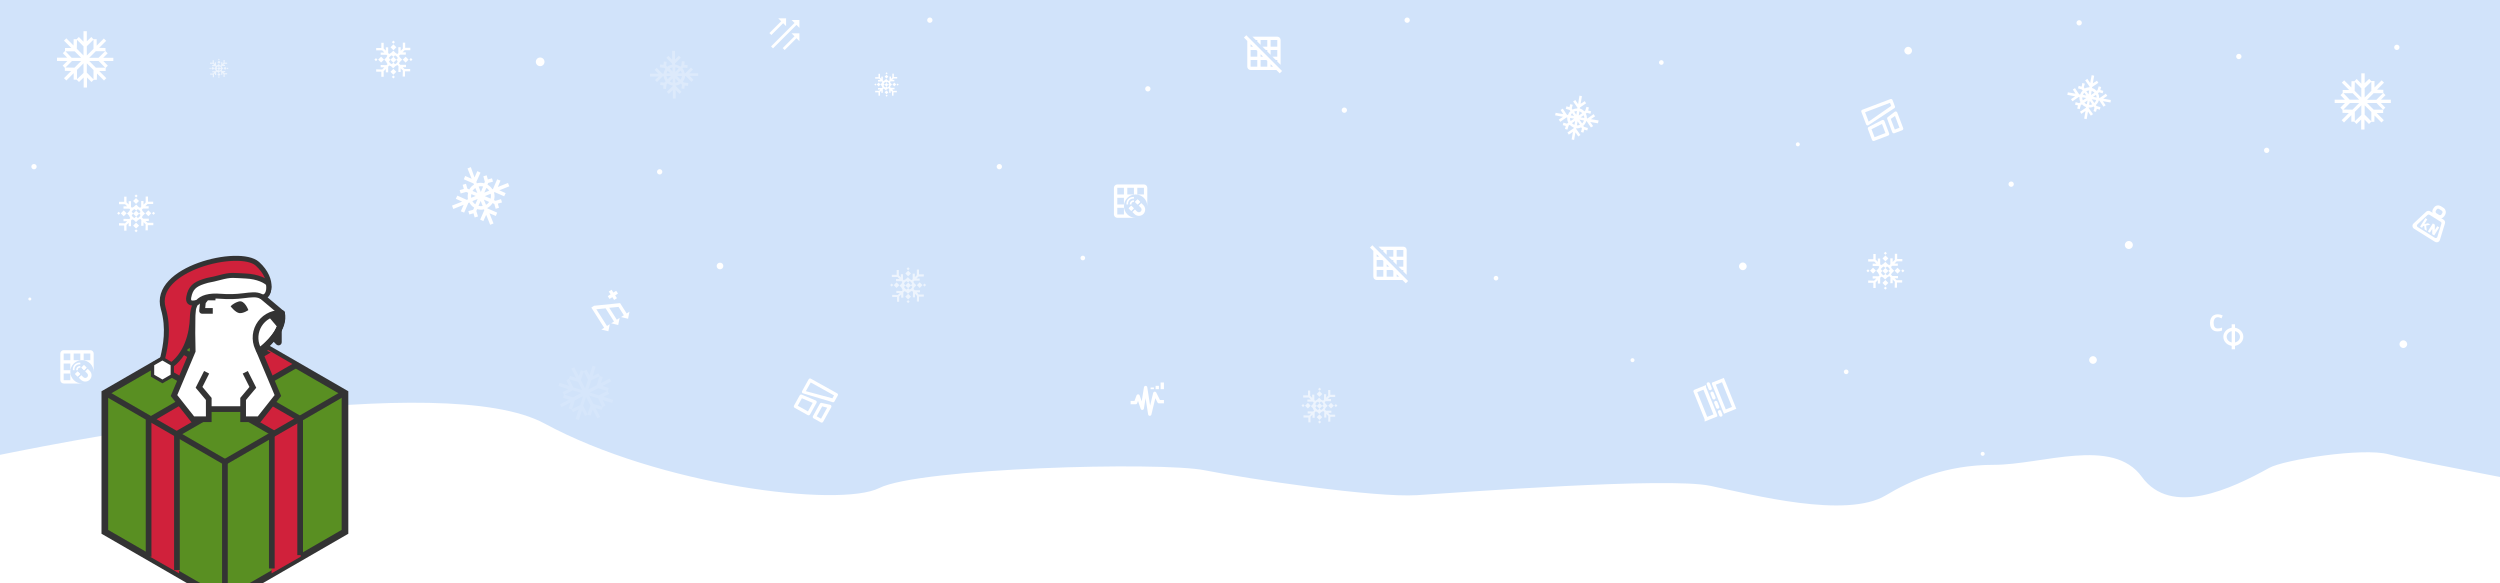<svg width="1500" height="350" viewBox="0 0 1500 350" fill="none" xmlns="http://www.w3.org/2000/svg">
<rect x="0" y="0" width="1500" height="350" fill="#808080" stroke="none"/>
<g clip-path="url(#clip0_17531_3408)">
<rect width="1500" height="350" fill="white"/>
<g clip-path="url(#clip1_17531_3408)">
<path d="M1500 0H0V350H1500V0Z" fill="#D1E3FA"/>
<path d="M1500 0H0V350H1500V0Z" fill="#D1E3FA"/>
<path d="M1500 286.2V350H0V272.9C51.4 262.4 266.2 221.3 326.7 254.1C395.6 291.4 503.6 304.8 527.6 292.8C551.6 280.8 696.3 276.8 723 282.2C749.7 287.5 824.9 298.7 850.2 297.1C875.5 295.5 1000.9 286.1 1026.2 291.5C1051.5 296.8 1107.7 311.5 1131.5 297.2C1146.1 288.4 1167.4 278.9 1196.3 278.9C1225.2 278.9 1267.6 261.9 1285.1 286.1C1302.7 310.3 1338.7 293.4 1361.6 280.7C1370.5 275.8 1417.8 268.4 1433.3 272.6C1442.8 275.1 1475.7 281.5 1500 286.2Z" fill="white"/>
<path d="M67.9 34.7H61.9L64.6 32L63.3 30.7V28.8L59.5 28.7L63.7 24.5L62.3 23.1L58 27.4V23.5H56L54.8 22.2L52.1 24.8V18.7H50.1V25L47.3 22.2L46 23.5H44.2L44.1 27.3L39.8 23L38.4 24.4L42.8 28.8H39V30.6L37.7 31.9L40.3 34.6H34.2V36.6H40.4L37.6 39.4L38.9 40.7V42.5L42.7 42.6L38.4 46.9L39.8 48.3L44.2 43.9V47.8H46L47.4 49.2L50.2 46.5V52.5H52.2V46.5L54.9 49.2L56.2 47.9H58.1L58.2 44.1L62.4 48.3L63.8 46.9L59.5 42.6H63.4V40.7L64.7 39.4L62 36.6H68V34.7H67.9ZM63.1 30.7L59.1 34.7H53.5L57.5 30.7H63.1ZM56.1 23.8V29.3L52.1 33.3V27.7L56.1 23.8ZM46.2 23.9L50.1 27.8V33.3L46.1 29.3L46.2 23.9ZM39.3 30.8H44.8L48.7 34.7H43L39.3 30.8ZM39.3 40.5L43.2 36.6H48.7L44.7 40.6L39.3 40.5ZM46.2 47.5V41.9L50.1 38V43.8L46.2 47.5ZM56.1 47.6L52.1 43.6V38L56.1 42V47.6ZM63.1 40.6H57.5L53.5 36.6H59.2L63.1 40.6Z" fill="white"/>
<path d="M1434.6 59.8H1428.6L1431.3 57.1L1430 55.8V53.9L1426.2 53.8L1430.4 49.6L1429 48.2L1424.7 52.5V48.6H1422.7L1421.5 47.3L1418.8 49.9V44H1416.8V50.2L1414 47.4L1412.7 48.7H1410.9L1410.8 52.5L1406.5 48.2L1405.1 49.6L1409.5 54H1405.6V55.8L1404.3 57.1L1406.9 59.8H1400.8V61.8H1407L1404.2 64.6L1405.5 65.9V67.7L1409.3 67.8L1405 72.1L1406.4 73.5L1410.8 69.1V73H1412.5L1413.9 74.4L1416.7 71.7V77.7H1418.7V71.7L1421.4 74.4L1422.7 73.1H1424.6L1424.7 69.3L1428.9 73.5L1430.3 72.1L1426 67.8H1429.9V65.9L1431.2 64.6L1428.5 61.8H1434.5V59.8H1434.6ZM1429.8 55.9L1425.8 59.9H1420.2L1424.2 55.9H1429.8ZM1422.8 49V54.5L1418.8 58.5V52.9L1422.8 49ZM1412.9 49.1L1416.8 53V58.5L1412.8 54.5L1412.9 49.1ZM1406.1 55.9H1411.6L1415.5 59.8H1409.8L1406.1 55.9ZM1406.1 65.7L1410 61.8H1415.5L1411.5 65.8L1406.1 65.7ZM1412.9 72.7V67.1L1416.8 63.2V69L1412.9 72.7ZM1422.8 72.8L1418.8 68.8V63.2L1422.8 67.2V72.8ZM1429.8 65.8H1424.2L1420.2 61.8H1425.9L1429.8 65.8Z" fill="white"/>
<path opacity="0.11" d="M365.8 227.1L360.5 229.9L361.7 226.2L359.9 225.6L359 224L355.6 225.7L357.4 220L355.5 219.4L353.7 225.2L351.9 221.8L350.2 222.7L348.5 222.1L347.3 225.7L344.5 220.3L342.8 221.2L345.7 226.7L342 225.5L341.4 227.3L339.8 228.1L341.5 231.5L335.7 229.7L335.1 231.6L341 233.5L337.5 235.3L338.4 236.9L337.8 238.6L341.4 239.8L336 242.6L336.9 244.3L342.4 241.4L341.2 245.1L343 245.7L343.8 247.3L347.2 245.6L345.4 251.4L347.3 252L349.2 246.1L351 249.6L352.5 248.8L354.4 249.4L355.6 245.7L358.4 251L360.1 250.1L357.3 244.8L361 246L361.6 244.2L363.3 243.4L361.6 240L367.3 241.8L367.9 239.9L362.1 238.1L365.5 236.3L364.6 234.6L365.2 232.8L361.5 231.6L366.8 228.8L365.8 227.1ZM359.7 225.8L358 231.1L353 233.7L354.7 228.2L359.7 225.8ZM350.3 222.9L352.8 227.8L351.1 233.1L348.5 228.1L350.3 222.9ZM341.6 227.5L346.9 229.2L349.4 234.1L344 232.4L341.6 227.5ZM338.7 236.8L343.6 234.2L348.8 235.8L343.8 238.4L338.7 236.8ZM343.2 245.5L344.9 240.2L349.8 237.7L348.1 243.1L343.2 245.5ZM352.5 248.5L349.9 243.5L351.6 238.2L354.3 243.3L352.5 248.5ZM361.3 244L356 242.3L353.4 237.3L358.9 239L361.3 244ZM364.3 234.6L359.3 237.2L353.9 235.5L359 232.9L364.3 234.6Z" fill="white"/>
<path d="M236.051 26.593L234.283 28.36L236.051 30.128L237.819 28.36L236.051 26.593Z" fill="white"/>
<path d="M236.028 24.351L235.108 25.27L236.028 26.189L236.947 25.27L236.028 24.351Z" fill="white"/>
<path d="M236.018 45.255L235.099 46.174L236.018 47.093L236.937 46.174L236.018 45.255Z" fill="white"/>
<path d="M236.021 41.305L234.253 43.073L236.021 44.84L237.788 43.073L236.021 41.305Z" fill="white"/>
<path d="M228.661 33.997L226.894 35.765L228.661 37.532L230.429 35.765L228.661 33.997Z" fill="white"/>
<path d="M225.572 34.869L224.652 35.788L225.572 36.707L226.491 35.788L225.572 34.869Z" fill="white"/>
<path d="M246.545 34.807L245.626 35.727L246.545 36.646L247.464 35.727L246.545 34.807Z" fill="white"/>
<path d="M243.374 34.027L241.606 35.795L243.374 37.563L245.142 35.795L243.374 34.027Z" fill="white"/>
<path d="M241.6 40.3H243.6V38.9H240.2L239.4 38.1C239.6 37.8 239.7 37.5 239.9 37.2L241.3 35.8L239.9 34.4C239.8 34.1 239.6 33.8 239.4 33.5L240.1 32.8H243.5V31.4H241.5L242.8 30.1H246.2V28.7H243.1V25.6H241.7V29.2L240.4 30.5V28.3H239V31.8L238.4 32.4C238.1 32.2 237.7 32 237.4 31.8L236 30.4L234.6 31.8C234.2 31.9 233.8 32.1 233.5 32.4L232.9 31.8V28.4H231.5V30.4L230.2 29.1V25.7H228.8V28.8H225.7V30.2H229.3L230.6 31.5H228.4V32.9H231.9L232.4 33.4C232.2 33.7 232 34.1 231.8 34.5L230.5 35.8L231.7 37C231.9 37.5 232.1 38 232.5 38.5L231.9 39.1L228.4 39V40.4H230.6L229.3 41.7L225.7 41.6V43H228.8V46.1H230.2V42.7L231.5 41.4V43.4H232.9V40L233.6 39.3C233.9 39.5 234.2 39.6 234.6 39.7L235.9 41L237.2 39.7C237.6 39.5 238 39.3 238.4 39L239.1 39.7L239 43.2H240.4V41L241.7 42.3L241.6 45.9H243V42.8H246.1V41.4H242.7L241.6 40.3ZM238.7 34.9L237.8 35.8L236.1 34.1L237 33.2C237.8 33.5 238.4 34.2 238.7 34.9ZM234.3 35.9L236 37.6L235.1 38.5C234.3 38.2 233.7 37.6 233.4 36.8L234.3 35.9ZM235.1 33.2L236 34.1L234.3 35.8L233.3 34.8C233.7 34.1 234.3 33.5 235.1 33.2ZM237 38.5L236.1 37.6L237.8 35.9L238.6 36.7C238.4 37.6 237.8 38.2 237 38.5Z" fill="white"/>
<path d="M531.893 44.859L530.762 45.99L531.893 47.122L533.024 45.99L531.893 44.859Z" fill="white"/>
<path d="M531.934 43.366L531.298 44.002L531.934 44.639L532.571 44.002L531.934 43.366Z" fill="white"/>
<path d="M531.971 56.751L531.335 57.387L531.971 58.024L532.608 57.387L531.971 56.751Z" fill="white"/>
<path d="M531.887 54.262L530.756 55.393L531.887 56.524L533.019 55.393L531.887 54.262Z" fill="white"/>
<path d="M527.177 49.552L526.046 50.683L527.177 51.815L528.309 50.683L527.177 49.552Z" fill="white"/>
<path d="M525.261 50.078L524.625 50.715L525.261 51.351L525.898 50.715L525.261 50.078Z" fill="white"/>
<path d="M538.574 50.111L537.938 50.747L538.574 51.383L539.21 50.747L538.574 50.111Z" fill="white"/>
<path d="M536.58 49.559L535.448 50.69L536.58 51.821L537.711 50.69L536.58 49.559Z" fill="white"/>
<path d="M535.4 53.6H536.7V52.7H534.5L534 52.2C534.1 52 534.2 51.8 534.3 51.6L535.2 50.7L534.3 49.8C534.2 49.6 534.1 49.4 534 49.2L534.4 48.8H536.6V47.9H535.3L536.1 47.1H538.3V46.2H536.3V44.2H535.4V46.5L534.6 47.3V45.9H533.7V48.2L533.3 48.6C533.1 48.5 532.9 48.3 532.6 48.2L531.7 47.3L530.8 48.2C530.5 48.3 530.3 48.4 530.1 48.6L529.7 48.2V46H528.8V47.3L528 46.5V44.3H527.1V46.3H525.1V47.2H527.4L528.2 48H526.8V48.9H529.1L529.4 49.2C529.3 49.4 529.1 49.6 529 49.9L528.2 50.7L529 51.5C529.1 51.8 529.3 52.2 529.5 52.4L529.1 52.8H526.8V53.7H528.2L527.4 54.5H525.1V55.4H527.1V57.4H528V55.2L528.8 54.4V55.7H529.7V53.5L530.1 53.1C530.3 53.2 530.5 53.3 530.7 53.4L531.5 54.2L532.3 53.4C532.6 53.3 532.8 53.2 533.1 53L533.5 53.4V55.7H534.4V54.3L535.2 55.1V57.4H536.1V55.4H538.1V54.5H535.9L535.4 53.6ZM533.5 50.2L532.9 50.8L531.8 49.7L532.4 49.1C533 49.3 533.4 49.7 533.5 50.2ZM530.7 50.8L531.8 51.9L531.2 52.5C530.7 52.3 530.3 51.9 530.1 51.4L530.7 50.8ZM531.3 49.1L531.9 49.7L530.8 50.8L530.2 50.2C530.4 49.7 530.8 49.3 531.3 49.1ZM532.5 52.5L531.9 51.9L533 50.8L533.5 51.3C533.4 51.9 533 52.3 532.5 52.5Z" fill="white"/>
<path d="M81.617 118.828L79.85 120.596L81.617 122.364L83.385 120.596L81.617 118.828Z" fill="white"/>
<path d="M81.665 116.657L80.746 117.577L81.665 118.496L82.585 117.577L81.665 116.657Z" fill="white"/>
<path d="M81.656 137.561L80.736 138.48L81.656 139.4L82.575 138.48L81.656 137.561Z" fill="white"/>
<path d="M81.657 133.612L79.89 135.379L81.657 137.147L83.425 135.379L81.657 133.612Z" fill="white"/>
<path d="M74.229 126.233L72.461 128L74.229 129.768L75.996 128L74.229 126.233Z" fill="white"/>
<path d="M71.208 127.034L70.289 127.953L71.208 128.872L72.127 127.953L71.208 127.034Z" fill="white"/>
<path d="M92.113 127.043L91.193 127.962L92.113 128.882L93.032 127.962L92.113 127.043Z" fill="white"/>
<path d="M89.011 126.192L87.243 127.96L89.011 129.728L90.779 127.96L89.011 126.192Z" fill="white"/>
<path d="M87.299 132.6H89.299V131.2H85.899L85.099 130.4C85.299 130.1 85.399 129.8 85.599 129.5L86.999 128.1L85.599 126.7C85.499 126.4 85.299 126.1 85.099 125.8L85.799 125.1H89.199V123.7H87.199L88.499 122.4H91.899V121H88.799V117.9H87.399V121.5L86.099 122.8V120.6H84.699V124.1L84.099 124.7C83.799 124.5 83.399 124.3 83.099 124.1L81.699 122.7L80.299 124.1C79.899 124.2 79.499 124.4 79.199 124.7L78.599 124.1V120.7H77.199V122.7L75.899 121.4V118H74.499V121.1H71.399V122.5H74.999L76.299 123.8H74.099V125.2H77.599L78.099 125.7C77.899 126 77.699 126.4 77.499 126.8L76.199 128.1L77.399 129.3C77.599 129.8 77.799 130.3 78.199 130.8L77.599 131.4L74.099 131.3V132.7H76.299L74.999 134L71.399 133.9V135.3H74.499V138.4H75.899V135L77.199 133.7V135.7H78.599V132.3L79.299 131.6C79.599 131.8 79.899 131.9 80.299 132L81.599 133.3L82.899 132C83.299 131.8 83.699 131.6 84.099 131.3L84.799 132L84.699 135.5H86.099V133.3L87.399 134.6L87.299 138.2H88.699V135.1H91.999V133.7H88.599L87.299 132.6ZM84.299 127.2L83.399 128.1L81.699 126.4L82.599 125.5C83.399 125.8 83.999 126.4 84.299 127.2ZM79.899 128.2L81.599 129.9L80.699 130.8C79.899 130.5 79.299 129.9 78.999 129.1L79.899 128.2ZM80.799 125.5L81.699 126.4L79.999 128.1L78.999 127.1C79.299 126.4 79.999 125.7 80.799 125.5ZM82.699 130.8L81.799 129.9L83.499 128.2L84.299 129C83.999 129.8 83.399 130.5 82.699 130.8Z" fill="white"/>
<path d="M1131.26 153.283L1129.49 155.05L1131.26 156.818L1133.02 155.05L1131.26 153.283Z" fill="white"/>
<path d="M1131.23 151.041L1130.31 151.96L1131.23 152.879L1132.15 151.96L1131.23 151.041Z" fill="white"/>
<path d="M1131.22 171.945L1130.3 172.864L1131.22 173.783L1132.14 172.864L1131.22 171.945Z" fill="white"/>
<path d="M1131.23 167.995L1129.46 169.763L1131.23 171.53L1132.99 169.763L1131.23 167.995Z" fill="white"/>
<path d="M1123.8 160.615L1122.03 162.382L1123.8 164.15L1125.56 162.382L1123.8 160.615Z" fill="white"/>
<path d="M1120.78 161.561L1119.86 162.48L1120.78 163.4L1121.7 162.48L1120.78 161.561Z" fill="white"/>
<path d="M1141.68 161.568L1140.76 162.487L1141.68 163.407L1142.6 162.487L1141.68 161.568Z" fill="white"/>
<path d="M1138.51 160.646L1136.74 162.414L1138.51 164.182L1140.28 162.414L1138.51 160.646Z" fill="white"/>
<path d="M1136.8 167H1138.8V165.6H1135.4L1134.6 164.8C1134.8 164.5 1134.9 164.2 1135.1 163.9L1136.5 162.5L1135.1 161.1C1135 160.8 1134.8 160.5 1134.6 160.2L1135.3 159.5H1138.7V158.1H1136.7L1138 156.8H1141.4V155.4H1138.3V152.3H1136.9V155.9L1135.6 157.2V155H1134.2V158.5L1133.6 159.1C1133.3 158.9 1132.9 158.7 1132.6 158.5L1131.2 157.1L1129.8 158.5C1129.4 158.6 1129 158.8 1128.7 159.1L1128.1 158.5V155.1H1126.7V157.1L1125.4 155.8V152.4H1124V155.5H1120.9V156.9H1124.5L1125.8 158.2H1123.6V159.6H1127.1L1127.6 160.1C1127.4 160.4 1127.2 160.8 1127 161.2L1125.7 162.5L1126.9 163.7C1127.1 164.2 1127.3 164.7 1127.7 165.2L1127.1 165.8L1123.6 165.7V167.1H1125.8L1124.5 168.4L1120.9 168.3V169.7H1124V172.8H1125.4V169.4L1126.7 168.1V170.1H1128.1V166.7L1128.8 166C1129.1 166.2 1129.4 166.3 1129.8 166.4L1131.1 167.7L1132.4 166.4C1132.8 166.2 1133.2 166 1133.6 165.7L1134.3 166.4L1134.2 169.9H1135.6V167.7L1136.9 169L1136.8 172.6H1138.2V169.5H1141.3V168.1H1137.9L1136.8 167ZM1133.9 161.6L1133 162.5L1131.3 160.8L1132.2 159.9C1132.9 160.2 1133.6 160.8 1133.9 161.6ZM1129.5 162.6L1131.2 164.3L1130.3 165.2C1129.5 164.9 1128.9 164.3 1128.6 163.5L1129.5 162.6ZM1130.3 159.9L1131.2 160.8L1129.5 162.5L1128.5 161.5C1128.9 160.8 1129.5 160.2 1130.3 159.9ZM1132.2 165.2L1131.3 164.3L1133 162.6L1133.8 163.4C1133.6 164.2 1133 164.9 1132.2 165.2Z" fill="white"/>
<g opacity="0.6">
<path d="M131.359 36.391L130.439 37.31L131.359 38.229L132.278 37.31L131.359 36.391Z" fill="white"/>
<path d="M131.312 35.234L130.817 35.73L131.312 36.224L131.807 35.73L131.312 35.234Z" fill="white"/>
<path d="M131.34 45.723L130.845 46.218L131.34 46.713L131.835 46.218L131.34 45.723Z" fill="white"/>
<path d="M131.376 43.783L130.457 44.703L131.376 45.622L132.295 44.703L131.376 43.783Z" fill="white"/>
<path d="M127.662 40.093L126.743 41.012L127.662 41.931L128.582 41.012L127.662 40.093Z" fill="white"/>
<path d="M126.082 40.564L125.587 41.059L126.082 41.554L126.577 41.059L126.082 40.564Z" fill="white"/>
<path d="M136.57 40.536L136.075 41.031L136.57 41.526L137.065 41.031L136.57 40.536Z" fill="white"/>
<path d="M135.055 40.074L134.136 40.994L135.055 41.913L135.974 40.994L135.055 40.074Z" fill="white"/>
<path d="M134.1 43.3H135.1V42.6H133.4L133 42.2C133.1 42.1 133.2 41.9 133.2 41.7L133.9 41L133.2 40.3C133.1 40.1 133.1 40 133 39.9L133.3 39.6H135V38.9H134L134.6 38.3H136.3V37.6H134.8V36H134.1V37.8L133.4 38.4V37.3H132.7V39.1L132.4 39.4C132.2 39.3 132.1 39.2 131.9 39.1L131.2 38.4L130.5 39.1C130.3 39.2 130.1 39.3 129.9 39.4L129.6 39.1V37.4H128.9V38.4L128.3 37.8V36.1H127.6V37.6H126V38.3H127.8L128.4 39H127.3V39.7H129.1L129.4 40C129.3 40.2 129.2 40.3 129.1 40.5L128.5 41.1L129.1 41.7C129.2 42 129.3 42.2 129.5 42.4L129.2 42.7H127.4V43.4H128.5L127.9 44.1H126.1V44.8H127.7V46.3H128.4V44.6L129 44V45H129.7V43.3L130 43C130.2 43.1 130.3 43.2 130.5 43.2L131.1 43.8L131.8 43.1C132 43 132.2 42.9 132.4 42.8L132.7 43.1V44.9H133.4V43.8L134.1 44.4V46.2H134.8V44.6H136.3V43.9H134.6L134.1 43.3ZM132.6 40.6L132.2 41L131.4 40.2L131.9 39.7C132.2 39.9 132.5 40.2 132.6 40.6ZM130.4 41.1L131.2 41.9L130.8 42.3C130.4 42.2 130.1 41.8 129.9 41.5L130.4 41.1ZM130.8 39.8L131.3 40.3L130.5 41.1L130 40.6C130.1 40.2 130.4 39.9 130.8 39.8ZM131.8 42.4L131.4 42L132.2 41.2L132.6 41.6C132.5 41.9 132.2 42.2 131.8 42.4Z" fill="white"/>
</g>
<g opacity="0.6">
<path d="M544.878 162.38L543.181 164.077L544.878 165.774L546.575 164.077L544.878 162.38Z" fill="white"/>
<path d="M544.871 160.332L543.952 161.251L544.871 162.17L545.791 161.251L544.871 160.332Z" fill="white"/>
<path d="M544.866 180.033L543.947 180.953L544.866 181.872L545.786 180.953L544.866 180.033Z" fill="white"/>
<path d="M544.884 176.278L543.187 177.975L544.884 179.672L546.581 177.975L544.884 176.278Z" fill="white"/>
<path d="M537.915 169.395L536.218 171.092L537.915 172.789L539.612 171.092L537.915 169.395Z" fill="white"/>
<path d="M535.019 170.111L534.1 171.03L535.019 171.95L535.938 171.03L535.019 170.111Z" fill="white"/>
<path d="M554.72 170.114L553.801 171.033L554.72 171.952L555.639 171.033L554.72 170.114Z" fill="white"/>
<path d="M551.812 169.39L550.115 171.087L551.812 172.784L553.509 171.087L551.812 169.39Z" fill="white"/>
<path d="M550.1 175.4H552V174.1H548.8L548.1 173.4C548.3 173.1 548.4 172.8 548.5 172.5L549.8 171.2L548.4 169.8C548.3 169.5 548.1 169.2 548 169L548.6 168.4H551.8V167.1H549.9L551.1 165.9H554.3V164.6H551.4V161.7H550.1V165.1L548.9 166.3V164.2H547.6V167.5L547 168.1C546.7 167.9 546.4 167.7 546 167.6L544.7 166.3L543.4 167.6C543 167.7 542.6 167.9 542.3 168.2L541.8 167.7V164.5H540.5V166.4L539.3 165.2V162H538V164.9H535.1V166.2H538.5L539.7 167.4H537.6V168.7H540.9L541.4 169.2C541.2 169.5 541 169.9 540.9 170.2L539.7 171.4L540.9 172.6C541.1 173.1 541.3 173.6 541.6 174L541.1 174.6L537.8 174.5V175.8H539.9L538.7 177L535.3 176.9V178.2H538.2V181.1H539.5V177.9L540.7 176.7V178.6H542V175.4L542.7 174.7C543 174.9 543.3 175 543.6 175.1L544.8 176.3L546 175.1C546.4 175 546.8 174.7 547.1 174.5L547.8 175.1L547.7 178.4H549V176.3L550.2 177.5L550.1 180.9H551.4V178H554.3V176.7H551.1L550.1 175.4ZM547.3 170.3L546.5 171.1L544.9 169.5L545.8 168.6C546.5 169 547 169.6 547.3 170.3ZM543.2 171.3L544.8 172.9L544 173.7C543.3 173.4 542.7 172.8 542.4 172.1L543.2 171.3ZM544 168.7L544.9 169.6L543.3 171.2L542.4 170.3C542.6 169.5 543.2 168.9 544 168.7ZM545.8 173.7L545 172.9L546.6 171.3L547.4 172.1C547.1 172.8 546.5 173.4 545.8 173.7Z" fill="white"/>
</g>
<g opacity="0.6">
<path d="M791.682 234.695L789.985 236.392L791.682 238.089L793.379 236.392L791.682 234.695Z" fill="white"/>
<path d="M791.746 232.575L790.827 233.495L791.746 234.414L792.666 233.495L791.746 232.575Z" fill="white"/>
<path d="M791.742 252.277L790.822 253.196L791.741 254.116L792.661 253.196L791.742 252.277Z" fill="white"/>
<path d="M791.688 248.592L789.991 250.289L791.688 251.986L793.385 250.289L791.688 248.592Z" fill="white"/>
<path d="M784.719 241.709L783.021 243.406L784.719 245.103L786.416 243.406L784.719 241.709Z" fill="white"/>
<path d="M781.824 242.426L780.904 243.345L781.824 244.264L782.743 243.345L781.824 242.426Z" fill="white"/>
<path d="M801.524 242.428L800.604 243.348L801.524 244.267L802.443 243.348L801.524 242.428Z" fill="white"/>
<path d="M798.617 241.704L796.92 243.401L798.617 245.098L800.314 243.401L798.617 241.704Z" fill="white"/>
<path d="M796.9 247.7H798.8V246.4H795.6L794.9 245.7C795.1 245.4 795.2 245.1 795.3 244.8L796.6 243.5L795.2 242.1C795.1 241.8 794.9 241.5 794.8 241.3L795.4 240.7H798.6V239.4H796.7L797.9 238.2H801.1V236.9H798.2V234H796.9V237.4L795.7 238.6V236.5H794.4V239.8L793.8 240.4C793.5 240.2 793.2 240 792.8 239.9L791.5 238.6L790.2 239.9C789.8 240 789.4 240.2 789.1 240.5L788.6 240V236.8H787.3V238.7L786.1 237.5V234.3H784.8V237.2H781.9V238.5H785.3L786.5 239.7H784.4V241H787.7L788.2 241.5C788 241.8 787.8 242.2 787.7 242.5L786.5 243.7L787.7 244.9C787.9 245.4 788.1 245.9 788.4 246.3L787.9 246.9L784.6 246.8V248.1H786.7L785.5 249.3L782.1 249.2V250.5H785V253.4H786.3V250L787.5 248.8V250.7H788.8V247.5L789.5 246.8C789.8 247 790.1 247.1 790.4 247.2L791.6 248.4L792.8 247.2C793.2 247.1 793.6 246.8 793.9 246.6L794.6 247.2L794.5 250.5H795.8V248.4L797 249.6L796.9 253H798.2V250.1H801.1V248.8H797.9L796.9 247.7ZM794.1 242.6L793.3 243.4L791.7 241.8L792.6 240.9C793.3 241.3 793.9 241.9 794.1 242.6ZM790 243.6L791.6 245.2L790.8 246C790.1 245.7 789.5 245.1 789.2 244.4L790 243.6ZM790.8 241L791.7 241.9L790.1 243.5L789.2 242.6C789.4 241.8 790 241.2 790.8 241ZM792.6 246L791.8 245.2L793.4 243.6L794.2 244.4C793.9 245.1 793.3 245.7 792.6 246Z" fill="white"/>
</g>
<path d="M304.8 109.776L298.7 112.176L300.3 108.376L298.3 107.576L295.8 113.376L295.4 113.576C294.7 112.376 293.7 111.476 292.5 110.776L292.9 109.776L295.8 108.976L295.2 106.976L292.7 107.676L292 105.176L290 105.776L290.9 109.076L290.5 109.976C289.1 109.576 287.6 109.576 286.1 109.976L285.8 109.176L288.3 103.576L286.4 102.676L284.7 106.476L282.5 100.276L280.5 101.076L283 107.276L279.1 105.576L278.3 107.576L284.1 110.076L284.4 110.776C283.2 111.476 282.2 112.476 281.6 113.676L280.4 113.176L279.6 110.276L277.6 110.876L278.3 113.376L275.8 114.076L276.4 116.076L279.7 115.176L280.9 115.676C280.6 116.876 280.5 118.276 280.8 119.576L280 119.876L274.4 117.376L273.5 119.276L277.3 120.976L271.2 123.376L272 125.376L278.2 122.876L276.5 126.776L278.5 127.576L281 121.776L281.6 121.476C282.3 122.776 283.3 123.876 284.5 124.576L283.9 125.876L281 126.676L281.6 128.676L284.1 127.976L284.8 130.476L286.8 129.876L285.8 126.576L286.3 125.476C287.6 125.876 289 125.976 290.4 125.576L290.6 126.076L288.1 131.776L290 132.676L291.7 128.876L294.1 134.876L296.1 134.076L293.7 127.976L297.5 129.576L298.3 127.576L292.5 125.076L292.4 124.776C293.7 124.076 294.8 123.076 295.5 121.876L296.6 122.376L297.4 125.276L299.4 124.676L298.7 122.176L301.2 121.476L300.6 119.476L297.3 120.476L296.4 120.076C296.8 118.576 296.9 116.976 296.4 115.476L296.8 115.276L302.5 117.776L303.4 115.876L299.6 114.176L305.6 111.776L304.8 109.776ZM293.5 114.376L290.6 115.576L291.8 112.776C292.5 113.076 293.1 113.676 293.5 114.376ZM289.9 111.876L288.5 115.176L287.2 111.976C288.1 111.676 289 111.676 289.9 111.876ZM285.2 112.776L286.4 115.776L283.5 114.576C284 113.876 284.5 113.276 285.2 112.776ZM282.8 116.476L285.4 117.576L282.7 118.676C282.6 117.976 282.6 117.176 282.8 116.476ZM283.4 120.676L286.6 119.376L285.2 122.576C284.5 122.176 283.9 121.476 283.4 120.676ZM287.1 123.476L288.4 120.576L289.6 123.576C288.8 123.776 287.9 123.676 287.1 123.476ZM291.6 122.876L290.3 119.776L293.5 121.176C293 121.876 292.4 122.476 291.6 122.876ZM294.4 119.176L290.9 117.676L294.4 116.276C294.7 117.276 294.6 118.276 294.4 119.176Z" fill="white"/>
<path d="M959.165 72.287L954.565 71.487L957.065 69.787L956.165 68.487L952.465 71.087L952.165 70.987C952.165 69.987 951.965 69.087 951.465 68.187L952.165 67.687L954.265 68.287L954.665 66.787L952.865 66.287L953.365 64.487L951.865 64.087L951.165 66.387L950.565 66.787C949.865 65.987 948.965 65.387 947.865 65.087L947.965 64.487L951.665 61.987L950.865 60.687L948.365 62.287L949.165 57.687L947.665 57.387L946.865 62.487L945.165 59.987L943.865 60.887L946.465 64.587L946.365 65.087C945.365 65.087 944.365 65.287 943.565 65.787L943.065 64.987L943.665 62.887L942.165 62.487L941.665 64.287L939.865 63.787L939.465 65.287L941.765 65.987L942.265 66.687C941.565 67.287 941.065 68.087 940.765 68.987L940.165 68.887L937.665 65.187L936.365 65.987L937.965 68.487L933.365 67.687L933.065 69.187L937.765 70.087L935.265 71.787L936.165 73.087L939.865 70.487L940.365 70.587C940.265 71.687 940.465 72.687 940.965 73.587L940.165 74.187L938.065 73.587L937.665 75.087L939.465 75.587L938.965 77.387L940.465 77.787L941.165 75.387L941.865 74.887C942.465 75.587 943.365 76.187 944.265 76.587L944.165 76.987L940.465 79.487L941.265 80.787L943.765 79.087L942.965 83.687L944.465 83.987L945.265 79.387L946.965 81.887L948.265 80.987L945.665 77.287V76.987C946.765 77.087 947.765 76.887 948.665 76.387L949.165 77.087L948.565 79.187L950.065 79.587L950.565 77.787L952.365 78.287L952.765 76.787L950.365 76.087L949.965 75.487C950.765 74.787 951.465 73.787 951.765 72.687L952.065 72.787L954.565 76.487L955.865 75.687L954.165 73.187L958.765 73.987L959.165 72.287ZM950.565 70.787L948.365 70.387L950.165 69.187C950.465 69.587 950.565 70.187 950.565 70.787ZM949.365 67.887L947.265 69.287L947.665 66.787C948.265 67.087 948.865 67.387 949.365 67.887ZM946.165 66.587L945.765 68.887L944.465 66.987C944.965 66.787 945.565 66.687 946.165 66.587ZM943.265 67.887L944.465 69.587L942.465 69.187C942.565 68.787 942.865 68.287 943.265 67.887ZM942.065 70.787L944.465 71.187L942.365 72.587C942.065 71.987 941.965 71.387 942.065 70.787ZM943.165 73.887L945.065 72.587L944.665 74.887C944.065 74.687 943.565 74.287 943.165 73.887ZM946.165 75.187L946.565 72.787L947.965 74.887C947.365 75.087 946.765 75.287 946.165 75.187ZM949.265 74.087L947.665 71.787L950.365 72.287C950.165 72.987 949.765 73.587 949.265 74.087Z" fill="white"/>
<path d="M1266.5 60L1261.9 59.2L1264.4 57.5L1263.5 56.2L1259.8 58.8L1259.5 58.7C1259.5 57.7 1259.3 56.8 1258.8 55.9L1259.5 55.4L1261.6 56L1262 54.5L1260.2 54L1260.7 52.2L1259.2 51.8L1258.5 54.1L1257.9 54.5C1257.2 53.7 1256.3 53.1 1255.2 52.8L1255.3 52.2L1259 49.7L1258.2 48.4L1255.7 50L1256.5 45.4L1255 45.1L1254.1 49.8L1252.4 47.3L1251.1 48.2L1253.7 51.9L1253.6 52.4C1252.6 52.4 1251.6 52.6 1250.8 53.1L1250.3 52.3L1250.9 50.2L1249.4 49.8L1249 52L1247.2 51.5L1246.8 53L1249.1 53.7L1249.6 54.4C1248.9 55 1248.4 55.8 1248.1 56.7L1247.5 56.6L1245 52.9L1243.7 53.7L1245.3 56.2L1240.7 55.4L1240.4 56.9L1245.1 57.8L1242.6 59.5L1243.5 60.8L1247.2 58.2L1247.7 58.3C1247.6 59.4 1247.8 60.4 1248.3 61.3L1247.5 61.9L1245.4 61.3L1245 62.8L1246.8 63.3L1246.3 65.1L1247.8 65.5L1248.5 63.1L1249.2 62.6C1249.8 63.3 1250.7 63.9 1251.6 64.3L1251.5 64.7L1248 67L1248.8 68.3L1251.3 66.6L1250.5 71.2L1252 71.5L1252.8 66.9L1254.5 69.4L1255.8 68.5L1253.2 64.8V64.5C1254.3 64.6 1255.3 64.4 1256.2 63.9L1256.7 64.6L1256.1 66.7L1257.6 67.1L1258.1 65.3L1259.9 65.8L1260.3 64.3L1257.9 63.6L1257.5 63C1258.3 62.3 1259 61.3 1259.3 60.2L1259.6 60.3L1262.1 64L1263.4 63.2L1261.7 60.7L1266.3 61.5L1266.5 60ZM1258 58.5L1255.8 58.1L1257.6 56.9C1257.8 57.3 1257.9 57.9 1258 58.5ZM1256.7 55.6L1254.6 57L1255 54.5C1255.7 54.8 1256.2 55.1 1256.7 55.6ZM1253.5 54.3L1253.1 56.6L1251.8 54.7C1252.3 54.5 1252.9 54.4 1253.5 54.3ZM1250.6 55.6L1251.8 57.3L1249.8 56.9C1249.9 56.5 1250.2 56 1250.6 55.6ZM1249.4 58.4L1251.8 58.8L1249.7 60.2C1249.5 59.7 1249.3 59.1 1249.4 58.4ZM1250.6 61.6L1252.5 60.3L1252.1 62.6C1251.5 62.4 1251 62 1250.6 61.6ZM1253.5 62.9L1253.9 60.5L1255.3 62.6C1254.8 62.8 1254.1 63 1253.5 62.9ZM1256.6 61.8L1255 59.5L1257.7 60C1257.5 60.7 1257.1 61.3 1256.6 61.8Z" fill="white"/>
<path opacity="0.26" d="M418.6 44H413.5L415.8 41.7L414.6 40.5L411.1 44H410.8C410.6 42.9 410.2 41.9 409.5 41.1L410.1 40.5L412.4 40.8L412.6 39.1L410.6 38.9L410.8 36.9L409.1 36.7L408.8 39.4L408.2 40C407.3 39.3 406.2 38.9 405 38.7V38L408.5 34.6L407.3 33.4L405 35.7V30.5H403.3V35.8L401 33.5L399.8 34.7L403.3 38.2V38.8C402.2 39 401.2 39.4 400.4 40.1L399.7 39.4L400 37.1L398.3 36.9L398.1 38.9L396.1 38.7L395.9 40.4L398.6 40.7L399.3 41.4C398.7 42.2 398.3 43.2 398.1 44.2H397.4L394 40.7L392.8 41.9L395.1 44.2H390V45.9H395.3L393 48L394.2 49.2L397.7 45.7H398.2C398.3 46.9 398.8 47.9 399.4 48.8L398.6 49.6L396.3 49.3L396.1 51L398.1 51.2L397.9 53.2L399.6 53.4L399.9 50.7L400.6 50C401.4 50.7 402.5 51.1 403.6 51.3V51.7L400.1 55.1L401.3 56.3L403.7 54V59.1H405.4V54L407.7 56.3L408.9 55.1L405.4 51.6V51.3C406.6 51.2 407.6 50.8 408.5 50.1L409.2 50.8L408.9 53.1L410.6 53.3L410.8 51.3L412.8 51.5L413 49.8L410.3 49.5L409.7 48.9C410.5 48 411 46.8 411.1 45.6H411.5L414.9 49.1L416.1 47.9L413.8 45.5H418.9V44H418.6ZM409.1 44H406.6L408.3 42.3C408.7 42.8 409 43.4 409.1 44ZM407.2 41.1L405.2 43.1V40.4C405.9 40.4 406.6 40.7 407.2 41.1ZM403.5 40.4V42.9L401.8 41.1C402.3 40.8 402.9 40.5 403.5 40.4ZM400.6 42.4L402.2 44H399.9C400.1 43.4 400.3 42.9 400.6 42.4ZM399.9 45.6H402.6L400.6 47.6C400.2 47 400 46.4 399.9 45.6ZM401.8 48.8L403.6 47.1V49.6C402.9 49.5 402.3 49.2 401.8 48.8ZM405.2 49.7V47L407.1 48.9C406.5 49.3 405.9 49.6 405.2 49.7ZM408.3 47.8L406.2 45.6H409.2C409.1 46.4 408.8 47.2 408.3 47.8Z" fill="white"/>
<path d="M324.1 39.7C325.536 39.7 326.7 38.536 326.7 37.1C326.7 35.664 325.536 34.5 324.1 34.5C322.664 34.5 321.5 35.664 321.5 37.1C321.5 38.536 322.664 39.7 324.1 39.7Z" fill="white"/>
<path d="M395.8 104.7C396.684 104.7 397.4 103.984 397.4 103.1C397.4 102.216 396.684 101.5 395.8 101.5C394.917 101.5 394.2 102.216 394.2 103.1C394.2 103.984 394.917 104.7 395.8 104.7Z" fill="white"/>
<path d="M17.9 180.3C18.397 180.3 18.8 179.897 18.8 179.4C18.8 178.903 18.397 178.5 17.9 178.5C17.403 178.5 17 178.903 17 179.4C17 179.897 17.403 180.3 17.9 180.3Z" fill="white"/>
<path d="M20.4 101.6C21.284 101.6 22 100.884 22 100C22 99.116 21.284 98.4 20.4 98.4C19.516 98.4 18.8 99.116 18.8 100C18.8 100.884 19.516 101.6 20.4 101.6Z" fill="white"/>
<path d="M432 161.6C433.105 161.6 434 160.705 434 159.6C434 158.496 433.105 157.6 432 157.6C430.895 157.6 430 158.496 430 159.6C430 160.705 430.895 161.6 432 161.6Z" fill="white"/>
<path d="M688.7 54.9C689.583 54.9 690.3 54.184 690.3 53.3C690.3 52.416 689.583 51.7 688.7 51.7C687.816 51.7 687.1 52.416 687.1 53.3C687.1 54.184 687.816 54.9 688.7 54.9Z" fill="white"/>
<path d="M557.9 13.7C558.783 13.7 559.5 12.984 559.5 12.1C559.5 11.216 558.783 10.5 557.9 10.5C557.016 10.5 556.3 11.216 556.3 12.1C556.3 12.984 557.016 13.7 557.9 13.7Z" fill="white"/>
<path d="M844.3 13.7C845.184 13.7 845.9 12.984 845.9 12.1C845.9 11.216 845.184 10.5 844.3 10.5C843.417 10.5 842.7 11.216 842.7 12.1C842.7 12.984 843.417 13.7 844.3 13.7Z" fill="white"/>
<path d="M1360 91.8C1360.88 91.8 1361.6 91.084 1361.6 90.2C1361.6 89.316 1360.88 88.6 1360 88.6C1359.12 88.6 1358.4 89.316 1358.4 90.2C1358.4 91.084 1359.12 91.8 1360 91.8Z" fill="white"/>
<path d="M1078.7 87.8C1079.36 87.8 1079.9 87.263 1079.9 86.6C1079.9 85.937 1079.36 85.4 1078.7 85.4C1078.04 85.4 1077.5 85.937 1077.5 86.6C1077.5 87.263 1078.04 87.8 1078.7 87.8Z" fill="white"/>
<path d="M1277.3 149.4C1278.63 149.4 1279.7 148.326 1279.7 147C1279.7 145.675 1278.63 144.6 1277.3 144.6C1275.97 144.6 1274.9 145.675 1274.9 147C1274.9 148.326 1275.97 149.4 1277.3 149.4Z" fill="white"/>
<path d="M806.6 67.7C807.484 67.7 808.2 66.984 808.2 66.1C808.2 65.216 807.484 64.5 806.6 64.5C805.716 64.5 805 65.216 805 66.1C805 66.984 805.716 67.7 806.6 67.7Z" fill="white"/>
<path d="M1206.7 112.1C1207.58 112.1 1208.3 111.384 1208.3 110.5C1208.3 109.616 1207.58 108.9 1206.7 108.9C1205.82 108.9 1205.1 109.616 1205.1 110.5C1205.1 111.384 1205.82 112.1 1206.7 112.1Z" fill="white"/>
<path d="M1343.3 35.5C1344.18 35.5 1344.9 34.783 1344.9 33.9C1344.9 33.016 1344.18 32.3 1343.3 32.3C1342.42 32.3 1341.7 33.016 1341.7 33.9C1341.7 34.783 1342.42 35.5 1343.3 35.5Z" fill="white"/>
<path d="M1438.1 30C1438.98 30 1439.7 29.284 1439.7 28.4C1439.7 27.516 1438.98 26.8 1438.1 26.8C1437.22 26.8 1436.5 27.516 1436.5 28.4C1436.5 29.284 1437.22 30 1438.1 30Z" fill="white"/>
<path d="M1247.5 15.3C1248.38 15.3 1249.1 14.584 1249.1 13.7C1249.1 12.816 1248.38 12.1 1247.5 12.1C1246.62 12.1 1245.9 12.816 1245.9 13.7C1245.9 14.584 1246.62 15.3 1247.5 15.3Z" fill="white"/>
<path d="M599.6 101.6C600.484 101.6 601.2 100.884 601.2 100C601.2 99.116 600.484 98.4 599.6 98.4C598.716 98.4 598 99.116 598 100C598 100.884 598.716 101.6 599.6 101.6Z" fill="white"/>
<path d="M649.7 156.2C650.473 156.2 651.1 155.573 651.1 154.8C651.1 154.027 650.473 153.4 649.7 153.4C648.927 153.4 648.3 154.027 648.3 154.8C648.3 155.573 648.927 156.2 649.7 156.2Z" fill="white"/>
<path d="M996.8 38.9C997.574 38.9 998.2 38.273 998.2 37.5C998.2 36.727 997.574 36.1 996.8 36.1C996.027 36.1 995.4 36.727 995.4 37.5C995.4 38.273 996.027 38.9 996.8 38.9Z" fill="white"/>
<path d="M1144.9 32.7C1146.17 32.7 1147.2 31.67 1147.2 30.4C1147.2 29.13 1146.17 28.1 1144.9 28.1C1143.63 28.1 1142.6 29.13 1142.6 30.4C1142.6 31.67 1143.63 32.7 1144.9 32.7Z" fill="white"/>
<path d="M979.5 217.3C980.163 217.3 980.7 216.763 980.7 216.1C980.7 215.437 980.163 214.9 979.5 214.9C978.837 214.9 978.3 215.437 978.3 216.1C978.3 216.763 978.837 217.3 979.5 217.3Z" fill="white"/>
<path d="M897.6 168.3C898.373 168.3 899 167.673 899 166.9C899 166.127 898.373 165.5 897.6 165.5C896.827 165.5 896.2 166.127 896.2 166.9C896.2 167.673 896.827 168.3 897.6 168.3Z" fill="white"/>
<path d="M1045.7 162.1C1046.97 162.1 1048 161.07 1048 159.8C1048 158.53 1046.97 157.5 1045.7 157.5C1044.43 157.5 1043.4 158.53 1043.4 159.8C1043.4 161.07 1044.43 162.1 1045.7 162.1Z" fill="white"/>
<path d="M1189.6 273.5C1190.26 273.5 1190.8 272.963 1190.8 272.3C1190.8 271.637 1190.26 271.1 1189.6 271.1C1188.94 271.1 1188.4 271.637 1188.4 272.3C1188.4 272.963 1188.94 273.5 1189.6 273.5Z" fill="white"/>
<path d="M1107.7 224.5C1108.47 224.5 1109.1 223.873 1109.1 223.1C1109.1 222.327 1108.47 221.7 1107.7 221.7C1106.93 221.7 1106.3 222.327 1106.3 223.1C1106.3 223.873 1106.93 224.5 1107.7 224.5Z" fill="white"/>
<path d="M1255.8 218.3C1257.07 218.3 1258.1 217.27 1258.1 216C1258.1 214.73 1257.07 213.7 1255.8 213.7C1254.53 213.7 1253.5 214.73 1253.5 216C1253.5 217.27 1254.53 218.3 1255.8 218.3Z" fill="white"/>
<path d="M1442 208.8C1443.27 208.8 1444.3 207.77 1444.3 206.5C1444.3 205.23 1443.27 204.2 1442 204.2C1440.73 204.2 1439.7 205.23 1439.7 206.5C1439.7 207.77 1440.73 208.8 1442 208.8Z" fill="white"/>
<path fill-rule="evenodd" clip-rule="evenodd" d="M38.2 210.1H54.2C55.3 210.1 56.2 211 56.2 212.1V223.1C56.2 221.193 55.437 219.464 54.2 218.201V218.1H54.099C52.837 216.863 51.108 216.1 49.2 216.1C47.293 216.1 45.564 216.863 44.301 218.1H44.2V218.201C42.963 219.464 42.2 221.193 42.2 223.1C42.2 225.007 42.963 226.737 44.2 227.999V228.1H44.301C45.564 229.337 47.293 230.1 49.2 230.1H38.2C37.1 230.1 36.2 229.2 36.2 228.1V212.1C36.2 211 37.1 210.1 38.2 210.1ZM38.2 228.1H42.2V224.1H38.2V228.1ZM38.2 222.1H42.2V218.1H38.2V222.1ZM38.2 216.1H42.2V212.1H38.2V216.1ZM44.2 216.1H48.2V212.1H44.2V216.1ZM50.2 216.1H54.2V212.1H50.2V216.1Z" fill="white"/>
<rect x="45.052" y="224.4" width="2.159" height="2.159" transform="rotate(-45 45.052 224.4)" fill="white"/>
<rect x="48.869" y="220.583" width="2.159" height="2.159" transform="rotate(-45 48.869 220.583)" fill="white"/>
<path fill-rule="evenodd" clip-rule="evenodd" d="M45.052 224.4L46.579 222.873L48.1 224.395L46.573 225.922L45.052 224.4ZM47.281 226.629L48.487 227.835C49.963 229.311 52.355 229.311 53.831 227.835C55.306 226.36 55.306 223.967 53.831 222.491L52.624 221.285L51.097 222.812L52.304 224.018C52.937 224.651 52.937 225.676 52.304 226.308C51.672 226.941 50.646 226.941 50.014 226.308L48.807 225.102L47.281 226.629ZM50.39 222.105L51.917 220.578L50.395 219.056L48.869 220.583L50.39 222.105Z" fill="white"/>
<path d="M46.2 222.1V221.807C46.2 221.354 46.38 220.92 46.7 220.6V220.6C47.02 220.28 47.455 220.1 47.907 220.1H48.2" stroke="white"/>
<path d="M44.2 222.1V221.514C44.2 220.609 44.56 219.74 45.2 219.1V219.1C45.84 218.46 46.709 218.1 47.614 218.1H48.2" stroke="white"/>
<path d="M62.9 235.905L134.945 194.309L206.99 235.905V319.095L134.945 360.691L62.9 319.095V235.905Z" fill="#598F22" stroke="#333333" stroke-width="4"/>
<path d="M107.445 260.5L176.445 219L160.945 210L89.945 252V334L107.445 344V260.5Z" fill="#D0213B"/>
<path d="M136.656 358.921H133.233V278.173L63.301 237.796L65.012 234.832L136.656 276.197V358.921Z" fill="#333333"/>
<path d="M162.945 260.5L93.945 219L109.445 210L180.445 252V334L162.945 344V260.5Z" fill="#D0213B"/>
<path d="M164.8 341.089H161.377V260.341L91.445 219.964L93.156 217L164.8 258.365V341.089Z" fill="#333333"/>
<path d="M181.8 333.089H178.377V252.341L108.445 211.964L110.156 209L181.8 250.365V333.089Z" fill="#333333"/>
<path d="M104.446 342.089H107.869V261.341L177.801 220.964L176.09 218L104.446 259.365V342.089Z" fill="#333333"/>
<path d="M87.445 334.089H90.868V253.341L162.445 211.5L159.089 210L87.445 251.365V334.089Z" fill="#333333"/>
<rect x="126.445" y="237" width="19" height="15" fill="#598F22"/>
<path d="M204.882 234.829L134.092 275.706L135.804 278.67L206.594 237.793L204.882 234.829Z" fill="#333333"/>
<path d="M151.785 219.497H119.947V245.461H151.785V219.497Z" fill="white"/>
<path d="M123.975 223.366L119.422 232.399L125.252 239.358V251.538H115.628L104.402 237.322L115.628 210.667C115.066 192.967 116.003 177.55 116.003 177.55C116.003 177.55 127.374 170.559 131.688 169.91C136.631 169.168 151.442 172.989 151.442 172.989L169.026 187.795L169.163 187.913C169.249 188.533 169.292 189.159 169.292 189.785C169.242 192.424 168.584 195.015 167.369 197.358C163.856 204.513 156.646 209.851 155.626 210.582C155.548 210.64 155.505 210.668 155.505 210.668L166.732 237.323L155.504 251.539H145.875V239.359L151.705 232.4L147.153 223.367" fill="white"/>
<path d="M156.334 253.251H144.165V238.737L149.671 232.165L145.626 224.137L148.682 222.597L153.741 232.636L147.588 239.982V249.828H154.676L164.759 237.056L153.359 210.002L154.579 209.226C155.415 208.626 162.465 203.449 165.825 196.606C166.924 194.498 167.521 192.165 167.572 189.788C167.572 189.456 167.558 189.12 167.529 188.783L150.629 174.554C146.318 173.462 135.592 171.054 131.929 171.606C128.914 172.059 121.214 176.406 117.649 178.547C117.465 182.075 116.849 195.597 117.325 210.615L117.337 210.989L106.358 237.056L116.459 249.828H123.544V239.982L117.39 232.636L122.449 222.597L125.505 224.137L121.459 232.165L126.966 238.737V253.251H114.799L102.432 237.591L113.905 210.35C113.371 192.93 114.285 177.603 114.295 177.45L114.349 176.562L115.107 176.096C116.301 175.362 126.907 168.903 131.434 168.222C136.572 167.45 150.318 170.935 151.869 171.337L152.246 171.437L170.77 187.046L170.858 187.687C170.953 188.383 171.002 189.085 171.003 189.787C170.954 192.688 170.235 195.539 168.903 198.117C165.794 204.447 160.096 209.317 157.603 211.243L168.703 237.591L156.334 253.251Z" fill="#333333"/>
<path d="M145.878 243.749H125.253V247.172H145.878V243.749Z" fill="#333333"/>
<path d="M169.291 189.787C169.241 192.426 168.582 195.017 167.368 197.36L161.139 189.967L169.161 187.916C169.246 188.536 169.29 189.161 169.291 189.787Z" fill="#333333"/>
<path d="M149.017 186.048C149.017 186.048 146.763 179.787 143.217 180.906C139.671 182.025 138.383 183.806 138.383 183.806C138.383 183.806 141.329 187.688 143.753 187.874C146.177 188.06 149.017 186.048 149.017 186.048Z" fill="#333333"/>
<path d="M127.666 188.246H121.231C120.992 188.245 120.756 188.195 120.538 188.098C120.32 188.001 120.124 187.859 119.964 187.682C119.804 187.505 119.683 187.296 119.608 187.069C119.534 186.842 119.507 186.602 119.531 186.365L120.067 181.002C120.1 180.673 120.227 180.36 120.434 180.102L122.578 177.42C122.738 177.219 122.942 177.058 123.173 176.947C123.405 176.835 123.658 176.778 123.915 176.778H129.278V180.201H124.738L123.422 181.845L123.122 184.823H127.666V188.246Z" fill="#333333"/>
<path d="M167.611 198.339V205.339C167.611 205.432 167.584 205.523 167.532 205.601C167.481 205.678 167.408 205.738 167.322 205.774C167.236 205.809 167.141 205.818 167.05 205.799C166.959 205.781 166.876 205.736 166.811 205.669L164.266 203.124L167.611 198.339Z" fill="white"/>
<path d="M167.141 207.232C166.893 207.232 166.647 207.183 166.417 207.087C166.188 206.992 165.979 206.852 165.804 206.676L162.414 203.285L169.037 193.807V205.337C169.036 205.84 168.835 206.322 168.479 206.677C168.123 207.033 167.64 207.232 167.137 207.232H167.141ZM166.122 202.959L166.185 203.022V202.87L166.122 202.959Z" fill="#333333"/>
<path d="M167.831 200.572L165.338 197.605L165.838 196.605C166.936 194.497 167.534 192.165 167.584 189.789C167.583 189.241 167.546 188.693 167.471 188.15L170.804 187.419C172.304 192.339 169.172 198.136 169.038 198.381L167.831 200.572Z" fill="#333333"/>
<path d="M155.153 213.027L154.182 211.504C152.592 208.999 151.703 206.113 151.61 203.147C151.516 200.182 152.221 197.245 153.65 194.645C155.08 192.045 157.181 189.876 159.735 188.366C162.289 186.855 165.202 186.059 168.169 186.059C168.486 186.059 168.802 186.068 169.118 186.085L169.7 186.116L170.769 187.037L170.857 187.678C170.953 188.374 171.002 189.076 171.003 189.778C170.954 192.679 170.235 195.53 168.903 198.108C165.253 205.542 158.032 210.956 156.621 211.966L155.153 213.027ZM167.575 189.499C165.436 189.598 163.353 190.218 161.507 191.305C159.662 192.392 158.11 193.914 156.987 195.737C155.863 197.56 155.202 199.63 155.06 201.767C154.919 203.904 155.302 206.044 156.175 207.999C158.633 206.005 163.291 201.78 165.834 196.599C166.933 194.491 167.531 192.158 167.581 189.781C167.579 189.691 167.578 189.596 167.575 189.499Z" fill="#333333"/>
<path d="M156.675 177.008C151.723 174.518 145.672 178.115 132.469 177.008C119.265 175.901 115.69 181.71 115.415 190.562C115.139 199.414 112.388 213.244 100.838 220.436C89.288 227.628 104.984 209.019 97.973 185.097C90.962 161.174 143.715 148.601 154.439 158.279C165.164 167.957 161.626 179.498 156.675 177.008Z" fill="#D0213B" stroke="#333333" stroke-width="3"/>
<path d="M113.26 178.253C114.321 172.735 116.86 170.675 121.955 168.979C125.983 167.636 125.696 168.21 131.567 166.612C139.073 164.606 139.924 165.312 147.313 165.598C154.813 165.933 159.513 168.556 161.04 170.215C162.053 175.547 159.554 179.286 156.524 177.771C153.746 176.381 150.619 176.908 146.064 177.434C141.549 178.022 136.984 178.135 132.445 177.771C125.425 177.186 121.145 178.555 118.632 181.293H118.532C117.635 181.627 116.689 181.814 115.732 181.847C114.197 181.85 112.701 181.162 113.26 178.253Z" fill="white" stroke="#333333" stroke-width="3"/>
<path d="M91.517 218.577L97.445 215.155L103.374 218.577V225.423L97.445 228.845L91.517 225.423V218.577Z" fill="white" stroke="#333333" stroke-width="2"/>
</g>
<path fill-rule="evenodd" clip-rule="evenodd" d="M1339 209.573L1339 194.573L1341 194.573L1341 209.573L1339 209.573Z" fill="white"/>
<path d="M1330.69 190.337C1329.89 190.337 1329.27 190.638 1328.84 191.239C1328.4 191.836 1328.18 192.67 1328.18 193.741C1328.18 195.97 1329.02 197.084 1330.69 197.084C1331.39 197.084 1332.24 196.909 1333.24 196.558V198.335C1332.42 198.677 1331.5 198.848 1330.49 198.848C1329.04 198.848 1327.93 198.408 1327.16 197.528C1326.39 196.644 1326 195.377 1326 193.728C1326 192.688 1326.19 191.779 1326.57 191C1326.95 190.216 1327.49 189.617 1328.19 189.202C1328.91 188.783 1329.74 188.573 1330.69 188.573C1331.66 188.573 1332.64 188.808 1333.62 189.277L1332.93 191C1332.56 190.822 1332.18 190.667 1331.8 190.535C1331.43 190.403 1331.05 190.337 1330.69 190.337Z" fill="white"/>
<path fill-rule="evenodd" clip-rule="evenodd" d="M1340 198.573C1337.69 198.573 1336 200.237 1336 202.073C1336 203.91 1337.69 205.573 1340 205.573C1342.31 205.573 1344 203.91 1344 202.073C1344 200.237 1342.31 198.573 1340 198.573ZM1334 202.073C1334 198.939 1336.79 196.573 1340 196.573C1343.21 196.573 1346 198.939 1346 202.073C1346 205.207 1343.21 207.573 1340 207.573C1336.79 207.573 1334 205.207 1334 202.073Z" fill="white"/>
<path d="M474.942 19.994L479.649 20L479.655 24.707L477.888 22.94L470.812 30.015L469.634 28.837L476.709 21.761L474.942 19.994Z" fill="white"/>
<path d="M474.942 11.994L479.649 12L479.655 16.707L477.888 14.94L463.812 29.015L462.634 27.837L476.709 13.761L474.942 11.994Z" fill="white"/>
<path d="M466.942 10.994L471.649 11L471.655 15.707L469.888 13.94L462.812 21.015L461.634 19.837L468.709 12.761L466.942 10.994Z" fill="white"/>
<path d="M678.364 241.567H681.364L682.864 237.6L685.364 244.967L686.364 238.733L687.364 232.5L689.864 248.5L692.864 236L695.364 241H698.364" stroke="white" stroke-width="2" stroke-linejoin="round"/>
<rect width="2" height="4" transform="matrix(-1 0 0 1 698.364 229.5)" fill="white"/>
<rect width="2" height="2" transform="matrix(-1 0 0 1 695.364 231.5)" fill="white"/>
<rect width="2" height="1" transform="matrix(-1 0 0 1 692.364 232.5)" fill="white"/>
<g clip-path="url(#clip2_17531_3408)">
<path d="M754.364 24V24.89L756.364 26.89V24H760.364V28H757.474L759.474 30H760.364V30.89L762.364 32.89V30H766.364V34H763.474L765.474 36H766.364V36.89L768.364 38.89V24C768.364 22.9 767.464 22 766.364 22H751.474L753.474 24H754.364ZM762.364 24H766.364V28H762.364V24ZM747.774 21.14L746.364 22.55L748.364 24.55V40C748.364 41.1 749.264 42 750.364 42H765.814L767.824 44.01L769.234 42.6L747.774 21.14ZM756.364 32.55L757.814 34H756.364V32.55ZM750.364 26.55L751.814 28H750.364V26.55ZM754.364 40H750.364V36H754.364V40ZM754.364 34H750.364V30H753.814L754.364 30.55V34ZM760.364 40H756.364V36H759.814L760.364 36.55V40ZM762.364 40V38.55L763.814 40H762.364Z" fill="white"/>
</g>
<rect x="1462.22" y="123.455" width="6" height="5" rx="2" transform="rotate(31.994 1462.22 123.455)" stroke="white" stroke-width="2"/>
<path fill-rule="evenodd" clip-rule="evenodd" d="M1464.83 134.213C1464.97 133.78 1464.79 133.312 1464.41 133.073L1457.71 128.889C1457.33 128.65 1456.83 128.697 1456.5 129.006L1450.44 134.656C1449.96 135.104 1450.04 135.887 1450.6 136.235L1460.93 142.689C1461.48 143.037 1462.22 142.762 1462.41 142.133L1464.83 134.213ZM1458.12 126.787C1457.35 126.307 1456.36 126.403 1455.7 127.02L1448.13 134.082C1447.16 134.979 1447.32 136.544 1448.43 137.241L1460.97 145.076C1462.09 145.772 1463.56 145.222 1463.94 143.964L1466.97 134.064C1467.24 133.198 1466.89 132.263 1466.12 131.783L1458.12 126.787Z" fill="white"/>
<path d="M1454.53 135.517L1453.9 135.6L1453.22 136.693L1452.05 135.965L1455.23 130.876L1456.39 131.604L1454.63 134.423L1455.01 134.326L1456.8 133.947L1458.2 134.82L1455.69 135.33L1456.09 138.491L1454.76 137.655L1454.53 135.517Z" fill="white"/>
<path d="M1460.53 141.263L1459.32 140.508L1459.36 137.3L1457.91 139.626L1456.7 138.871L1459.72 134.047L1460.92 134.803L1460.88 138.019L1462.34 135.687L1463.55 136.44L1460.53 141.263Z" fill="white"/>
<path d="M1116.82 67.137L1119.66 74.616C1119.87 75.177 1120.39 75.409 1120.95 75.196L1136.36 65.065C1136.92 64.852 1137.15 64.336 1136.94 63.775L1135.52 60.036C1135.3 59.475 1134.79 59.243 1134.23 59.456L1117.4 65.847C1116.84 66.06 1116.61 66.576 1116.82 67.137ZM1134.71 63.551L1121.18 72.971L1119.05 67.362L1134 61.681L1134.71 63.551Z" fill="white"/>
<path fill-rule="evenodd" clip-rule="evenodd" d="M1130.07 71.999C1130.34 72.1 1130.55 72.312 1130.65 72.58L1133.49 80.059C1133.69 80.575 1133.43 81.153 1132.91 81.349L1124.5 84.544C1123.98 84.74 1123.41 84.481 1123.21 83.964L1120.73 77.421C1120.55 76.949 1120.75 76.418 1121.19 76.182L1129.25 72.052C1129.5 71.917 1129.8 71.898 1130.07 71.999ZM1122.91 77.536L1124.73 82.32L1131.27 79.834L1129.19 74.349L1122.91 77.536Z" fill="white"/>
<path fill-rule="evenodd" clip-rule="evenodd" d="M1137.66 66.899C1137.98 66.978 1138.24 67.208 1138.36 67.515L1141.91 76.863C1142.1 77.38 1141.84 77.957 1141.33 78.153L1136.65 79.929C1136.14 80.125 1135.56 79.865 1135.36 79.349L1132.35 71.403C1132.2 71.013 1132.31 70.572 1132.62 70.297L1136.76 67.119C1137.01 66.903 1137.35 66.82 1137.66 66.899ZM1134.46 71.34L1136.88 77.704L1139.68 76.639L1137 69.574L1134.46 71.34Z" fill="white"/>
<g clip-path="url(#clip3_17531_3408)">
<path d="M372.047 181.862L356.476 183.459L354.788 184.532L362.49 196.659L360.802 197.731L365.015 198.768L365.867 194.514L364.178 195.586L357.816 185.57L363.377 184.999L368.399 192.906L366.711 193.978L370.923 195.015L371.776 190.761L370.087 191.833L365.543 184.679L371.129 184.147L374.308 189.152L372.62 190.225L376.832 191.262L377.684 187.008L375.996 188.08L372.047 181.862Z" fill="white"/>
<path d="M366.955 173.843L365.267 174.915L368.483 179.98L370.172 178.907L366.955 173.843Z" fill="white"/>
<path d="M370.787 176.147L369.715 174.458L364.65 177.675L365.722 179.364L370.787 176.147Z" fill="white"/>
</g>
<path d="M485.174 227.61L481.281 234.599C480.989 235.124 481.143 235.668 481.668 235.96L499.339 241.224C499.863 241.516 500.407 241.361 500.699 240.837L502.646 237.343C502.938 236.818 502.783 236.274 502.259 235.982L486.534 227.223C486.01 226.931 485.466 227.086 485.174 227.61ZM499.439 238.99L483.515 234.699L486.434 229.457L500.412 237.243L499.439 238.99Z" fill="white"/>
<path fill-rule="evenodd" clip-rule="evenodd" d="M489.986 240.88C490.082 241.15 490.057 241.448 489.917 241.699L486.024 248.688C485.755 249.17 485.146 249.344 484.664 249.075L476.801 244.695C476.319 244.427 476.146 243.818 476.414 243.335L479.821 237.22C480.066 236.779 480.601 236.59 481.069 236.779L489.418 240.285C489.684 240.393 489.891 240.609 489.986 240.88ZM481.138 238.964L478.648 243.435L484.764 246.841L487.619 241.715L481.138 238.964Z" fill="white"/>
<path fill-rule="evenodd" clip-rule="evenodd" d="M498.777 243.404C498.921 243.698 498.912 244.045 498.753 244.331L493.887 253.067C493.618 253.55 493.009 253.723 492.526 253.454L488.158 251.021C487.676 250.753 487.503 250.144 487.771 249.661L491.907 242.235C492.11 241.871 492.518 241.671 492.93 241.733L498.028 242.856C498.352 242.905 498.632 243.109 498.777 243.404ZM493.318 243.814L490.005 249.761L492.626 251.221L496.303 244.619L493.318 243.814Z" fill="white"/>
<path fill-rule="evenodd" clip-rule="evenodd" d="M670.364 110.677H686.364C687.464 110.677 688.364 111.577 688.364 112.677V123.677C688.364 121.77 687.601 120.041 686.364 118.778V118.677H686.263C685.001 117.44 683.272 116.677 681.364 116.677C679.457 116.677 677.728 117.44 676.465 118.677H676.364V118.778C675.127 120.041 674.364 121.77 674.364 123.677C674.364 125.585 675.127 127.314 676.364 128.576V128.677H676.465C677.728 129.914 679.457 130.677 681.364 130.677H670.364C669.264 130.677 668.364 129.777 668.364 128.677V112.677C668.364 111.577 669.264 110.677 670.364 110.677ZM670.364 128.677H674.364V124.677H670.364V128.677ZM670.364 122.677H674.364V118.677H670.364V122.677ZM670.364 116.677H674.364V112.677H670.364V116.677ZM676.364 116.677H680.364V112.677H676.364V116.677ZM682.364 116.677H686.364V112.677H682.364V116.677Z" fill="white"/>
<rect x="677.216" y="124.977" width="2.159" height="2.159" transform="rotate(-45 677.216 124.977)" fill="white"/>
<rect x="681.033" y="121.16" width="2.159" height="2.159" transform="rotate(-45 681.033 121.16)" fill="white"/>
<path fill-rule="evenodd" clip-rule="evenodd" d="M677.216 124.977L678.743 123.45L680.264 124.972L678.737 126.499L677.216 124.977ZM679.445 127.206L680.651 128.412C682.127 129.888 684.519 129.888 685.995 128.412C687.471 126.937 687.471 124.544 685.995 123.069L684.788 121.862L683.262 123.389L684.468 124.595C685.101 125.228 685.101 126.253 684.468 126.886C683.836 127.518 682.81 127.518 682.178 126.886L680.971 125.679L679.445 127.206ZM682.554 122.682L684.081 121.155L682.56 119.633L681.033 121.16L682.554 122.682Z" fill="white"/>
<path d="M678.364 122.677V122.384C678.364 121.932 678.544 121.497 678.864 121.177V121.177C679.184 120.857 679.619 120.677 680.071 120.677H680.364" stroke="white"/>
<path d="M676.364 122.677V122.091C676.364 121.186 676.724 120.318 677.364 119.677V119.677C678.005 119.037 678.873 118.677 679.778 118.677H680.364" stroke="white"/>
<g clip-path="url(#clip4_17531_3408)">
<path d="M1040.48 244.71L1033.75 228.02C1033.75 228.02 1033.75 228.02 1033.75 228.02L1028.18 230.265C1028.18 230.265 1028.18 230.266 1028.18 230.266L1034.92 246.956C1034.92 246.956 1034.92 246.957 1034.92 246.956L1040.48 244.711C1040.48 244.711 1040.48 244.71 1040.48 244.71Z" stroke="white" stroke-width="2" stroke-miterlimit="10"/>
<path d="M1029.36 249.202L1022.62 232.513C1022.62 232.512 1022.62 232.512 1022.62 232.512L1017.06 234.757C1017.05 234.758 1017.05 234.758 1017.05 234.759L1023.79 251.448C1023.79 251.449 1023.79 251.449 1023.79 251.449L1029.36 249.203C1029.36 249.203 1029.36 249.203 1029.36 249.202Z" stroke="white" stroke-width="2" stroke-miterlimit="10"/>
<path d="M1024.99 230.363L1032.51 249.007" stroke="white" stroke-width="2" stroke-miterlimit="10" stroke-linecap="round" stroke-dasharray="3 3"/>
</g>
<g clip-path="url(#clip5_17531_3408)">
<path d="M830 150V150.89L832 152.89V150H836V154H833.11L835.11 156H836V156.89L838 158.89V156H842V160H839.11L841.11 162H842V162.89L844 164.89V150C844 148.9 843.1 148 842 148H827.11L829.11 150H830ZM838 150H842V154H838V150ZM823.41 147.14L822 148.55L824 150.55V166C824 167.1 824.9 168 826 168H841.45L843.46 170.01L844.87 168.6L823.41 147.14ZM832 158.55L833.45 160H832V158.55ZM826 152.55L827.45 154H826V152.55ZM830 166H826V162H830V166ZM830 160H826V156H829.45L830 156.55V160ZM836 166H832V162H835.45L836 162.55V166ZM838 166V164.55L839.45 166H838Z" fill="white"/>
</g>
</g>
<defs>
<clipPath id="clip0_17531_3408">
<rect width="1500" height="350" fill="white"/>
</clipPath>
<clipPath id="clip1_17531_3408">
<rect width="1500" height="350" fill="white"/>
</clipPath>
<clipPath id="clip2_17531_3408">
<rect width="24" height="24" fill="white" transform="translate(746.364 20)"/>
</clipPath>
<clipPath id="clip3_17531_3408">
<rect width="24" height="24" fill="white" transform="translate(349 182.877) rotate(-32.422)"/>
</clipPath>
<clipPath id="clip4_17531_3408">
<rect width="24" height="24" fill="white" transform="translate(1013.11 233) rotate(-21.983)"/>
</clipPath>
<clipPath id="clip5_17531_3408">
<rect width="24" height="24" fill="white" transform="translate(822 146)"/>
</clipPath>
</defs>
</svg>
